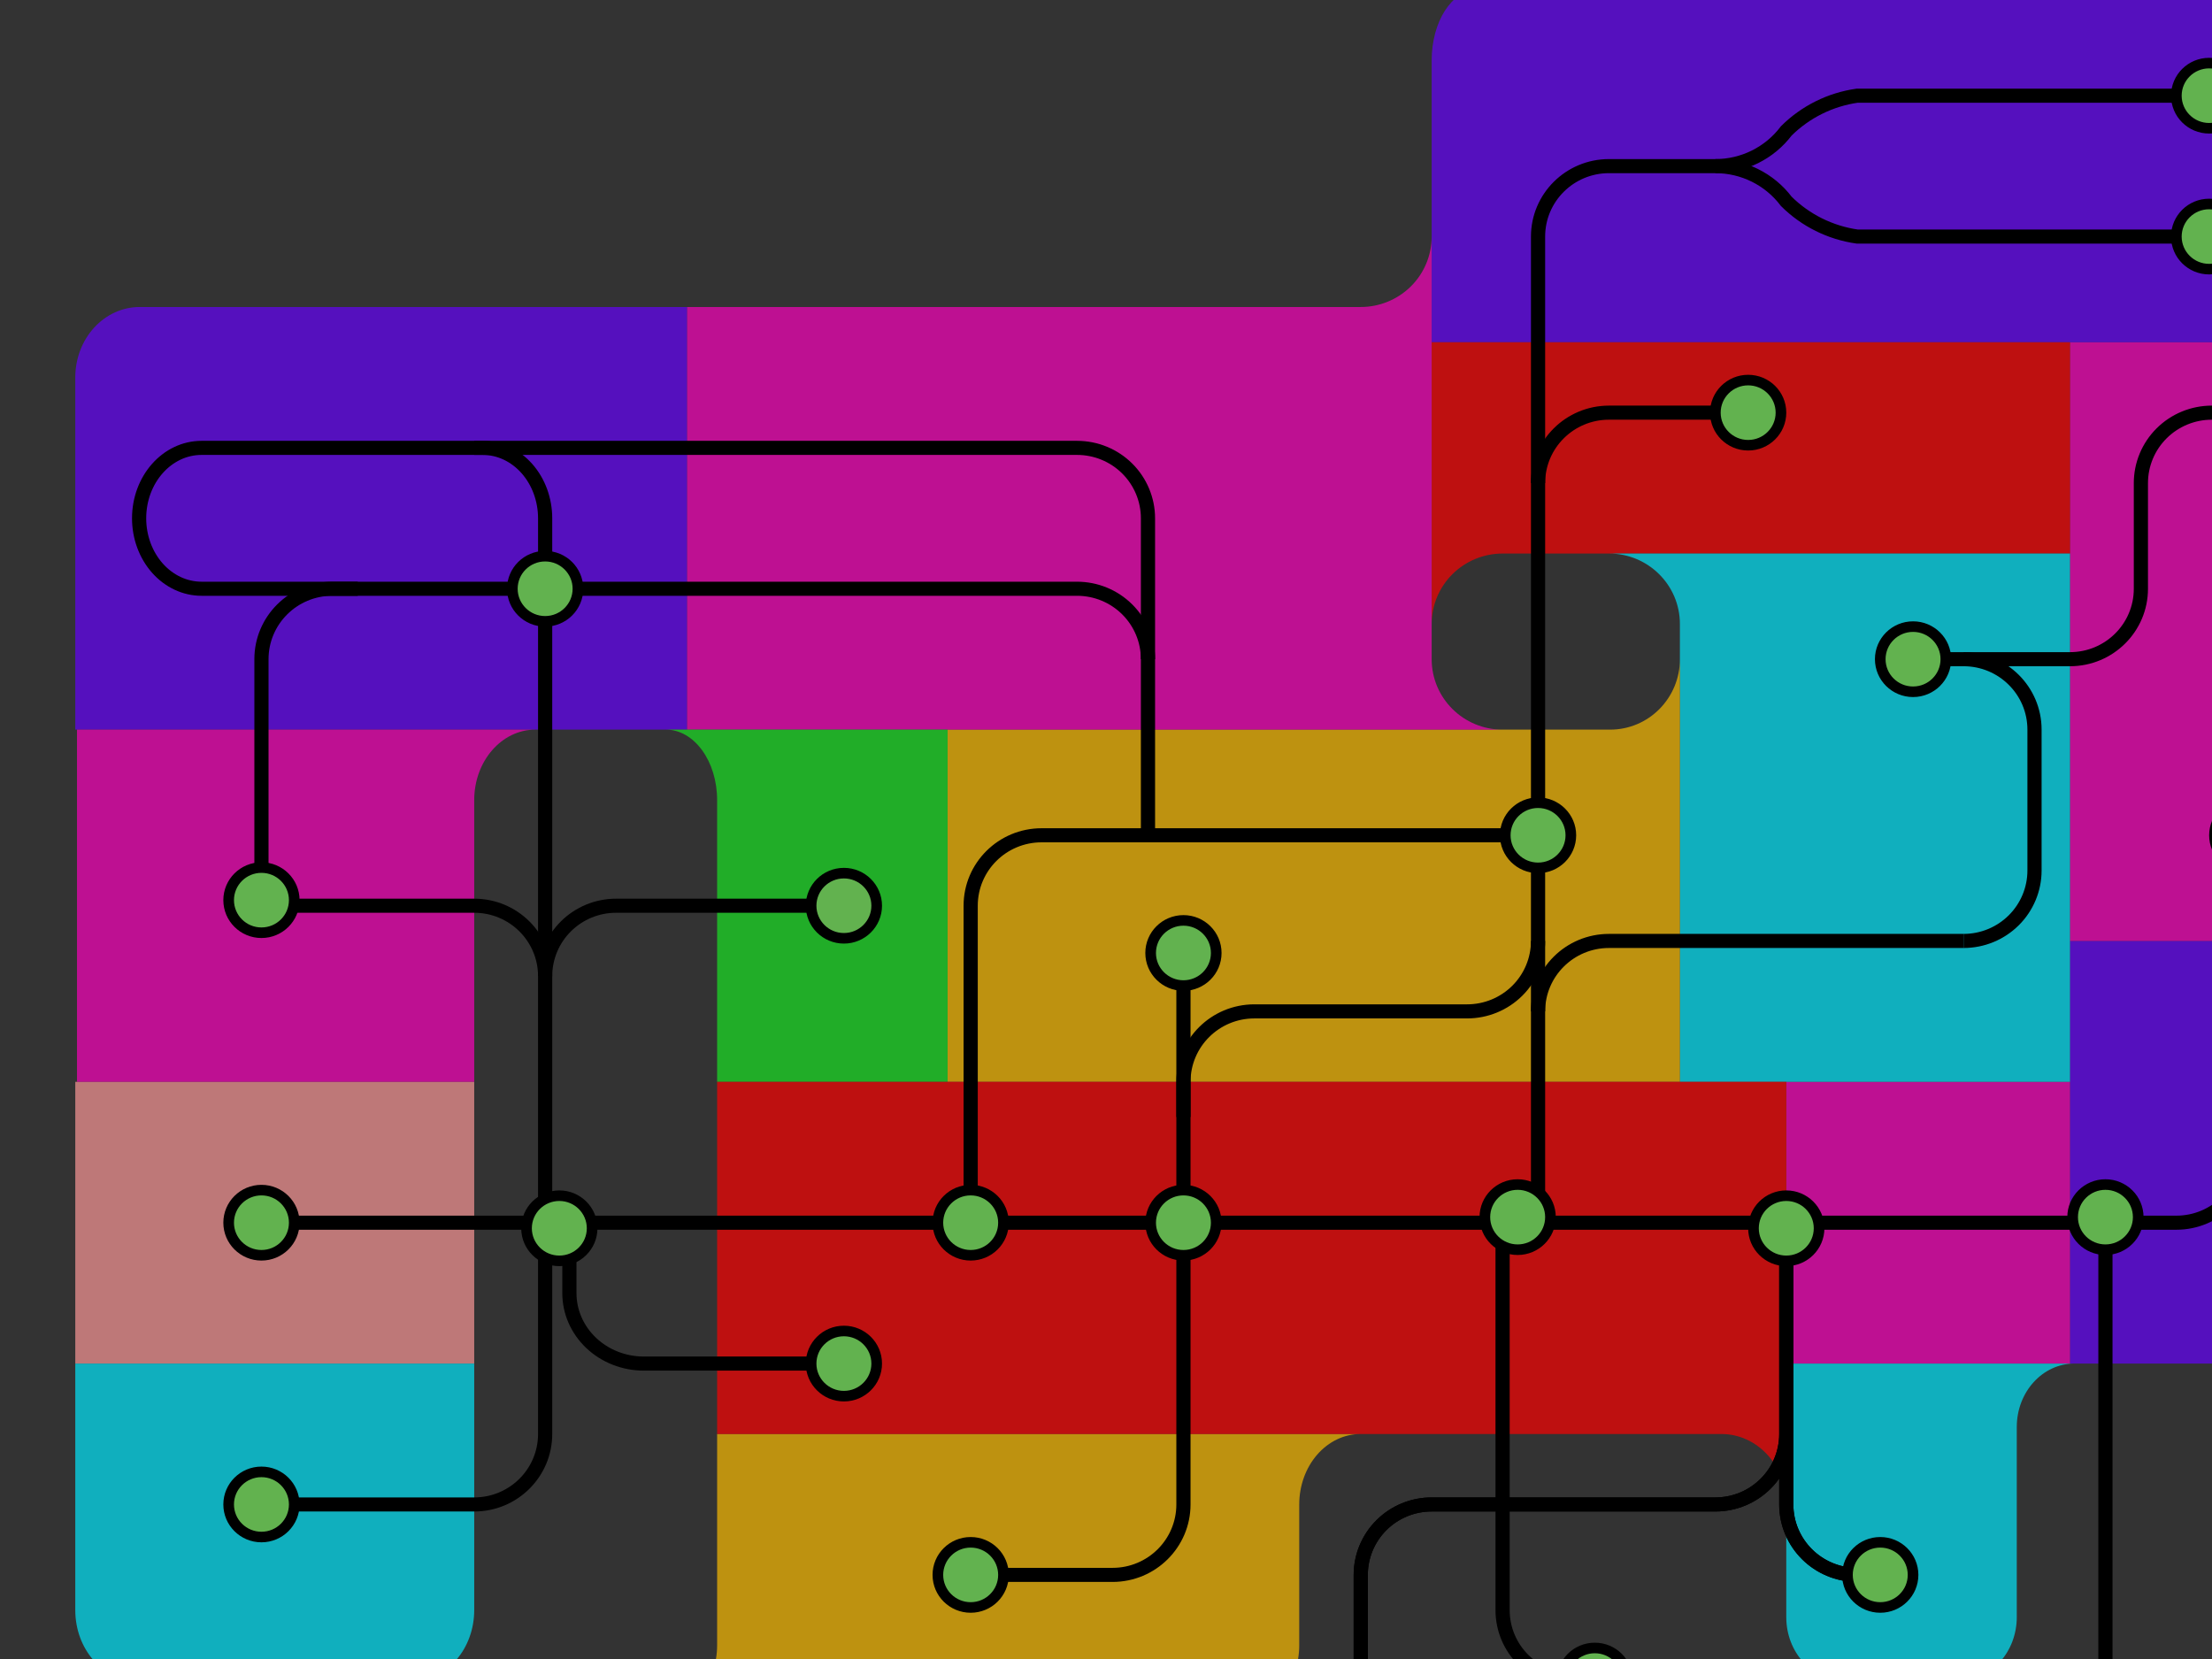 <svg width="640" height="480" xmlns="http://www.w3.org/2000/svg" xmlns:xlink="http://www.w3.org/1999/xlink">
 <rect width="100%" height="100%" fill="#333333" stroke="none"/>
 <!-- Created with SVG-edit - http://svg-edit.googlecode.com/ -->
 <defs>
  <symbol viewBox="0 0 910 660" height="660px" width="910px" y="0px" x="0px" id="svg_2" xmlns:xlink="http://www.w3.org/1999/xlink">
   <g>
    <polyline points="580,390 580,270 780,270 780,390 580,390  " fill="#6600FF" opacity="0.68"/>
    <polyline points="500,310 580,310 580,390 500,390 500,310  " fill="#FF00BF" opacity="0.68"/>
    <polyline points="130,310 17.5,310 17.5,390 130,390 130,310  " fill="#FF9999" opacity="0.68"/>
    <polyline points="510,530 680,530 680,660 510,660 510,530  " fill="#FF00BF" opacity="0.68"/>
    <path d="m379.935,410c-4.583,0 -8.978,2.107 -12.218,5.858c-3.241,3.751 -5.062,8.838 -5.062,14.142l0,40c0,11.046 -7.736,20 -17.28,20l-164.154,0c4.583,0 8.978,-2.107 12.218,-5.858c3.241,-3.751 5.061,-8.838 5.061,-14.142l0,-60l181.435,0" fill="#FFBF00" opacity="0.68"/>
    <path d="m330,490c-4.312,0 -8.45,2.107 -11.5,5.858s-4.764,8.838 -4.764,14.142l0,20c0,11.046 7.279,20 16.264,20l-195.166,0l0,-40c0,-11.046 7.281,-20 16.264,-20l178.902,0" fill="#FF0000" opacity="0.68"/>
    <path d="m370,660l-218.368,0c-4.455,0 -8.727,-2.107 -11.877,-5.858s-4.92,-8.838 -4.92,-14.142l0,-90l226.767,0c2.229,0 4.364,-1.054 5.939,-2.929s2.46,-4.419 2.46,-7.071l-0.001,120" fill="#FF00BF" opacity="0.68"/>
    <path d="m370,540c0,-5.523 4.477,-10 10,-10l130,0l0,130l-140,0l0,-120" fill="#6600FF" opacity="0.68"/>
    <path d="m680,530l178.5,0c4.509,0 8.832,2.107 12.021,5.858c3.188,3.751 4.979,8.838 4.979,14.142l0,90c0,11.046 -7.611,20 -17,20l-178.5,0l0,-130" fill="#6600FF" opacity="0.68"/>
    <path d="m836.511,390l-180.886,0c4.172,0 8.172,2.107 11.122,5.857c2.95,3.752 4.606,8.839 4.606,14.143l0,100c0,11.046 -7.041,20 -15.729,20l188.75,0c-4.171,0 -8.171,-2.107 -11.121,-5.858s-4.606,-8.838 -4.606,-14.142l0,-110c-0.001,-5.523 3.52,-10 7.864,-10" fill="#FFBF00" opacity="0.68"/>
    <path d="m780,390l57.046,0c1.513,0 2.964,-1.055 4.033,-2.93c1.07,-1.875 1.671,-4.418 1.671,-7.07l0,-130c0,-5.523 -2.553,-10 -5.704,-10l-57.046,0l0,150" fill="#FF0000" opacity="0.68"/>
    <path d="m580,100l201.374,0c3.956,0 7.75,2.107 10.548,5.858s4.369,8.838 4.369,14.142l0,110c0,5.523 3.338,10 7.458,10l-23.749,0l0,30l-200,0l0,-170" fill="#FF00BF" opacity="0.68"/>
    <path d="m668.083,100l-268.083,0l0,-80c0,-11.046 5.715,-20 12.767,-20l229.784,0c3.387,0 6.633,2.107 9.026,5.858c2.396,3.751 3.741,8.838 3.741,14.142l0,60c0,11.046 5.714,20 12.765,20" fill="#6600FF" opacity="0.68"/>
    <path d="m400,180l0,-80l180,0l0,60l-160,0c-5.304,0 -10.391,2.107 -14.142,5.858s-5.858,8.838 -5.858,14.142" fill="#FF0000" opacity="0.68"/>
    <path d="m450,160l130,0l0,150l-110,0l0,-130c0,-11.046 -8.954,-20 -20,-20" fill="#00EAFF" opacity="0.68"/>
    <path d="m450.332,210l-186.844,0l0,100l206.512,0l0,-120c0,11.046 -8.806,20 -19.668,20" fill="#FFBF00" opacity="0.68"/>
    <path d="m400,70l0,120c0,11.046 8.954,20 20,20l-230,0l0,-120l190,0c5.304,0 10.391,-2.107 14.142,-5.858s5.858,-8.838 5.858,-14.142" fill="#FF00BF" opacity="0.68"/>
    <path d="m190,90l-154.342,0c-4.815,0 -9.434,2.107 -12.839,5.858c-3.405,3.751 -5.319,8.838 -5.319,14.142l0,100l172.5,0l0,-120" fill="#6600FF" opacity="0.68"/>
    <path d="m184.059,210l79.429,0l0,100l-64.988,0l0,-80c0,-11.046 -6.465,-20 -14.441,-20" fill="#19E624" opacity="0.68"/>
    <path d="m147.233,210l-129.25,0l0,100l112.017,0l0,-80c0,-11.046 7.715,-20 17.233,-20" fill="#FF00BF" opacity="0.68"/>
    <path d="m17.5,390l0,70c0,11.046 7.749,20 17.308,20l77.885,0c4.59,0 8.992,-2.107 12.238,-5.858c3.246,-3.751 5.069,-8.838 5.069,-14.142l0,-70l-112.5,0" fill="#00EAFF" opacity="0.68"/>
    <path d="m198.5,310l0,100l283.227,0c4.848,0 9.494,2.107 12.922,5.858c3.426,3.751 5.351,8.838 5.351,14.142l0,-120l-301.5,0" fill="#FF0000" opacity="0.68"/>
    <path d="m581.25,390l-81.25,0l0,72c0,9.941 7.275,18 16.25,18l32.5,0c4.309,0 8.442,-1.896 11.489,-5.272c3.049,-3.376 4.761,-7.955 4.761,-12.728l0,-54c0,-9.941 7.275,-18 16.25,-18" fill="#00EAFF" opacity="0.68"/>
    <path d="m670,240c5.304,0 10.391,-2.107 14.142,-5.858s5.858,-8.838 5.858,-14.142c0,-11.046 8.954,-20 20,-20" stroke-miterlimit="10" stroke-width="4" stroke="#000000" fill="none"/>
    <path d="m420,355.166l0,104.834c0,11.046 8.954,20 20,20c-11.046,0 -20,8.954 -20,20l0,103.417" stroke-miterlimit="10" stroke-width="4" stroke="#000000" fill="none"/>
    <path d="m360,510l110,0c-11.046,0 -20,8.954 -20,20c0,5.304 -2.107,10.391 -5.858,14.142s-8.838,5.858 -14.142,5.858c-27.614,0 -50,22.386 -50,50s22.386,50 50,50c22.091,0 40,-17.909 40,-40s-17.909,-40 -40,-40c-16.569,0 -30,13.431 -30,30s13.431,30 30,30c11.046,0 20,-8.954 20,-20" stroke-miterlimit="10" stroke-width="4" stroke="#FFFFFF" fill="none"/>
    <path d="m639.25,323.417l0.75,96.583c0,11.046 8.954,20 20,20l80,0c11.046,0 20,8.954 20,20s-8.954,20 -20,20l-60,0c-5.304,0 -10.391,2.107 -14.142,5.858s-5.858,8.838 -5.858,14.142l0,110" stroke-miterlimit="10" stroke-width="4" stroke="#000000" fill="none"/>
    <path d="m726.194,310.866c2.513,6.066 3.806,12.568 3.806,19.134c0,27.614 -22.386,50 -50,50s-50,-22.386 -50,-50s22.386,-50 50,-50c20.223,0 38.455,12.182 46.194,30.866z" stroke-miterlimit="10" stroke-width="4" stroke="#FFFFFF" fill="none"/>
    <path d="m726.194,310.866c2.513,6.066 3.806,12.568 3.806,19.134c0,27.614 -22.386,50 -50,50s-50,-22.386 -50,-50s22.386,-50 50,-50c20.223,0 38.455,12.182 46.194,30.866z" stroke-miterlimit="10" stroke-width="4" stroke="#000000" fill="none"/>
    <path d="m630,330c0,11.046 -8.954,20 -20,20l-530,0" stroke-miterlimit="10" stroke-width="4" stroke="#000000" fill="none"/>
    <path d="m150,344.003l0,-64.003c0,-11.046 -8.954,-20 -20,-20l-60,0" stroke-miterlimit="10" stroke-width="4" stroke="#000000" fill="none"/>
    <path d="m270,341.584l0,-81.584c0,-11.046 8.954,-20 20,-20l130.75,0" stroke-miterlimit="10" stroke-width="4" stroke="#000000" fill="none"/>
    <line y2="344.003" x2="430" y1="250" x1="430" stroke-miterlimit="10" stroke-width="4" stroke="#000000" fill="none"/>
    <path d="m430,230l0,-90c0,-11.046 8.954,-20 20,-20l30,0" stroke-miterlimit="10" stroke-width="4" stroke="#000000" fill="none"/>
    <path d="m430,140l0,-70c0,-11.046 8.954,-20 20,-20l30,0c7.869,0 15.279,-3.705 20,-10c5.409,-5.409 12.427,-8.918 20,-10l90,0" stroke-miterlimit="10" stroke-width="4" stroke="#000000" fill="none"/>
    <path d="m70,250l0,-60c0,-11.046 8.954,-20 20,-20l50.75,0" stroke-miterlimit="10" stroke-width="4" stroke="#000000" fill="none"/>
    <path d="m150,160l0,-10c0,-5.304 -1.856,-10.391 -5.16,-14.142c-3.304,-3.751 -7.784,-5.858 -12.455,-5.858l-79.27,0c-9.729,0 -17.615,8.954 -17.615,20c0,5.304 1.856,10.391 5.16,14.142c3.304,3.751 7.783,5.858 12.455,5.858l44.039,0" stroke-miterlimit="10" stroke-width="4" stroke="#000000" fill="none"/>
    <path d="m150,180l0,100c0,-5.304 2.107,-10.391 5.858,-14.142s8.838,-5.858 14.142,-5.858l55,0" stroke-miterlimit="10" stroke-width="4" stroke="#000000" fill="none"/>
    <path d="m130,130l170,0c5.304,0 10.391,2.107 14.142,5.858s5.858,8.838 5.858,14.142l0,90" stroke-miterlimit="10" stroke-width="4" stroke="#000000" fill="none"/>
    <path d="m159.25,170l140.75,0c5.304,0 10.391,2.107 14.142,5.858s5.858,8.838 5.858,14.142" stroke-miterlimit="10" stroke-width="4" stroke="#000000" fill="none"/>
    <line y2="320" x2="330" y1="280" x1="330" stroke-miterlimit="10" stroke-width="4" stroke="#000000" fill="none"/>
    <path d="m330,340l0,-30c0,-11.046 8.954,-20 20,-20l60,0c5.304,0 10.391,-2.107 14.142,-5.858s5.858,-8.838 5.858,-14.142" stroke-miterlimit="10" stroke-width="4" stroke="#000000" fill="none"/>
    <path d="m330,360l0,70c0,11.046 -8.954,20 -20,20l-30,0" stroke-miterlimit="10" stroke-width="4" stroke="#000000" fill="none"/>
    <path d="m150,360l0,50c0,11.046 -8.954,20 -20,20l-50,0" stroke-miterlimit="10" stroke-width="4" stroke="#000000" fill="none"/>
    <path d="m480,50c7.869,0 15.279,3.705 20,10c5.409,5.409 12.427,8.918 20,10l90,0" stroke-miterlimit="10" stroke-width="4" stroke="#000000" fill="none"/>
    <path d="m430,290c0,-11.046 8.954,-20 20,-20l100,0" stroke-miterlimit="10" stroke-width="4" stroke="#000000" fill="none"/>
    <line y2="250" x2="630" y1="290" x1="630" stroke-miterlimit="10" stroke-width="4" stroke="#000000" fill="none"/>
    <line y2="240" x2="710" y1="240" x1="639.25" stroke-miterlimit="10" stroke-width="4" stroke="#000000" fill="none"/>
    <line y2="210" x2="630" y1="230" x1="630" stroke-miterlimit="10" stroke-width="4" stroke="#000000" fill="none"/>
    <path d="m630,210l0,-30c0,-11.046 8.954,-20 20,-20" stroke-miterlimit="10" stroke-width="4" stroke="#000000" fill="none"/>
    <path d="m630,180l0,-40c0,-11.046 8.954,-20 20,-20l-30,0c-5.304,0 -10.391,2.107 -14.142,5.858s-5.858,8.838 -5.858,14.142l0,30c0,11.046 -8.954,20 -20,20l-40,0" stroke-miterlimit="10" stroke-width="4" stroke="#000000" fill="none"/>
    <path d="m550,270c5.304,0 10.391,-2.107 14.142,-5.858s5.858,-8.838 5.858,-14.142l0,-40c0,-11.046 -8.954,-20 -20,-20" stroke-miterlimit="10" stroke-width="4" stroke="#000000" fill="none"/>
    <path d="m630,160c0,-11.046 8.954,-20 20,-20l70,0" stroke-miterlimit="10" stroke-width="4" stroke="#000000" fill="none"/>
    <line y2="300" x2="800" y1="300" x1="730" stroke-miterlimit="10" stroke-width="4" stroke="#000000" fill="none"/>
    <path d="m740,300c5.304,0 10.391,2.107 14.142,5.858s5.858,8.838 5.858,14.142l0,180" stroke-miterlimit="10" stroke-width="4" stroke="#000000" fill="none"/>
    <line y2="411.5" x2="710" y1="370" x1="710" stroke-miterlimit="10" stroke-width="4" stroke="#000000" fill="none"/>
    <path d="m720,420.75l20,0c5.304,0 11.793,3.054 15.544,6.805s4.456,9.891 4.456,15.195" stroke-miterlimit="10" stroke-width="4" stroke="#000000" fill="none"/>
    <line y2="508.417" x2="800" y1="508.417" x1="769.25" stroke-miterlimit="10" stroke-width="4" stroke="#000000" fill="none"/>
    <path d="m646.194,580c2.513,6.066 3.806,12.568 3.806,19.134c0,27.614 -22.386,50 -50,50s-50,-22.386 -50,-50s22.386,-50 50,-50c20.223,0 38.455,12.182 46.194,30.866z" stroke-miterlimit="10" stroke-width="4" stroke="#000000" fill="none"/>
    <path d="m600,550c5.304,0 10.391,2.107 14.142,5.858s5.858,8.838 5.858,14.142l0,10" stroke-miterlimit="10" stroke-width="4" stroke="#000000" fill="none"/>
    <path d="m660,600c0,-5.304 2.107,-10.391 5.858,-14.142s8.838,-5.858 14.142,-5.858l50.75,0" stroke-miterlimit="10" stroke-width="4" stroke="#000000" fill="none"/>
    <path d="m750.75,580" stroke-miterlimit="10" stroke-width="4" stroke="#000000" fill="none"/>
    <line y2="616.5" x2="852" y1="585.5" x1="852" stroke-miterlimit="10" stroke-width="4" stroke="#000000" fill="none"/>
    <line y2="618.583" x2="739.625" y1="590" x1="740" stroke-miterlimit="10" stroke-width="4" stroke="#000000" fill="none"/>
    <path d="m590,356.834l0,133.166c0,11.046 -8.954,20 -20,20l-100,0" stroke-miterlimit="10" stroke-width="4" stroke="#000000" fill="none"/>
    <path d="m360,510c11.046,0 20,-8.954 20,-20l0,-40c0,-5.304 2.107,-10.391 5.858,-14.142s8.838,-5.858 14.142,-5.858l80,0c11.046,0 20,-8.954 20,-20l0,-50l0,70c0,11.046 8.954,20 20,20" stroke-miterlimit="10" stroke-width="4" stroke="#000000" fill="none"/>
    <path d="m360,510l110,0c-11.046,0 -20,8.954 -20,20c0,5.304 -2.107,10.391 -5.858,14.142s-8.838,5.858 -14.142,5.858c-27.614,0 -50,22.386 -50,50s22.386,50 50,50c22.091,0 40,-17.909 40,-40s-17.909,-40 -40,-40c-16.569,0 -30,13.431 -30,30s13.431,30 30,30c8.425,0 16.141,-5.482 18.902,-13.446c2.98,-8.601 -1.291,-16.55 -10.902,-16.545" stroke-miterlimit="10" stroke-width="4" stroke="#000000" fill="none"/>
    <path d="m270,510l20,0l70,0c11.046,0 20,-8.954 20,-20l0,-40c0,-5.304 2.107,-10.391 5.858,-14.142s8.838,-5.858 14.142,-5.858l80,0c11.046,0 20,-8.954 20,-20l0,-50l0,70c0,11.046 8.954,20 20,20" stroke-miterlimit="10" stroke-width="4" stroke="#000000" fill="none"/>
    <path d="m340,510c-5.304,0 -10.391,2.107 -14.142,5.858s-5.858,8.838 -5.858,14.142l0,40c0,11.046 -8.954,20 -20,20l-20.75,0" stroke-miterlimit="10" stroke-width="4" stroke="#000000" fill="none"/>
    <path d="m225,390l-47.188,0c-5.562,0 -10.896,-2.107 -14.83,-5.857c-3.934,-3.752 -6.143,-8.838 -6.143,-14.143l0,-14.834" stroke-miterlimit="10" stroke-width="4" stroke="#000000" fill="none"/>
   </g>
   <circle r="9.25" cy="170" cx="150" stroke-miterlimit="10" stroke-width="3" stroke="#000000" fill="#62B24F"/>
   <circle r="9.25" cy="260" cx="234.25" stroke-miterlimit="10" stroke-width="3" stroke="#000000" fill="#62B24F"/>
   <circle r="9.25" cy="258.417" cx="70" stroke-miterlimit="10" stroke-width="3" stroke="#000000" fill="#62B24F"/>
   <circle r="9.25" cy="350" cx="70" stroke-miterlimit="10" stroke-width="3" stroke="#000000" fill="#62B24F"/>
   <circle r="9.25" cy="430" cx="70" stroke-miterlimit="10" stroke-width="3" stroke="#000000" fill="#62B24F"/>
   <circle r="9.25" cy="390" cx="234.25" stroke-miterlimit="10" stroke-width="3" stroke="#000000" fill="#62B24F"/>
   <circle r="9.25" cy="351.583" cx="154" stroke-miterlimit="10" stroke-width="3" stroke="#000000" fill="#62B24F"/>
   <circle r="9.25" cy="350.001" cx="270" stroke-miterlimit="10" stroke-width="3" stroke="#000000" fill="#62B24F"/>
   <circle r="9.25" cy="273.417" cx="330" stroke-miterlimit="10" stroke-width="3" stroke="#000000" fill="#62B24F"/>
   <circle r="9.25" cy="240" cx="430" stroke-miterlimit="10" stroke-width="3" stroke="#000000" fill="#62B24F"/>
   <circle r="9.25" cy="350.001" cx="330" stroke-miterlimit="10" stroke-width="3" stroke="#000000" fill="#62B24F"/>
   <circle r="9.25" cy="348.417" cx="424.25" stroke-miterlimit="10" stroke-width="3" stroke="#000000" fill="#62B24F"/>
   <circle r="9.25" cy="351.583" cx="500" stroke-miterlimit="10" stroke-width="3" stroke="#000000" fill="#62B24F"/>
   <circle r="9.25" cy="190" cx="535.75" stroke-miterlimit="10" stroke-width="3" stroke="#000000" fill="#62B24F"/>
   <circle r="9.25" cy="120" cx="489.25" stroke-miterlimit="10" stroke-width="3" stroke="#000000" fill="#62B24F"/>
   <circle r="9.25" cy="30" cx="619.25" stroke-miterlimit="10" stroke-width="3" stroke="#000000" fill="#62B24F"/>
   <circle r="9.25" cy="70" cx="619.25" stroke-miterlimit="10" stroke-width="3" stroke="#000000" fill="#62B24F"/>
   <circle r="9.25" cy="120" cx="660" stroke-miterlimit="10" stroke-width="3" stroke="#000000" fill="#62B24F"/>
   <circle r="9.25" cy="160" cx="660" stroke-miterlimit="10" stroke-width="3" stroke="#000000" fill="#62B24F"/>
   <circle r="9.25" cy="140" cx="719.25" stroke-miterlimit="10" stroke-width="3" stroke="#000000" fill="#62B24F"/>
   <circle r="9.25" cy="198.417" cx="719.25" stroke-miterlimit="10" stroke-width="3" stroke="#000000" fill="#62B24F"/>
   <circle r="9.25" cy="240" cx="719.25" stroke-miterlimit="10" stroke-width="3" stroke="#000000" fill="#62B24F"/>
   <circle r="9.25" cy="240" cx="630" stroke-miterlimit="10" stroke-width="3" stroke="#000000" fill="#62B24F"/>
   <circle r="9.25" cy="300" cx="809.25" stroke-miterlimit="10" stroke-width="3" stroke="#000000" fill="#62B24F"/>
   <circle r="9.25" cy="302.001" cx="720" stroke-miterlimit="10" stroke-width="3" stroke="#000000" fill="#62B24F"/>
   <circle r="9.25" cy="292.751" cx="637" stroke-miterlimit="10" stroke-width="3" stroke="#000000" fill="#62B24F"/>
   <circle r="9.25" cy="323.417" cx="630.833" stroke-miterlimit="10" stroke-width="3" stroke="#000000" fill="#62B24F"/>
   <circle r="9.25" cy="369.999" cx="710.75" stroke-miterlimit="10" stroke-width="3" stroke="#000000" fill="#62B24F"/>
   <circle r="9.25" cy="420.75" cx="710.75" stroke-miterlimit="10" stroke-width="3" stroke="#000000" fill="#62B24F"/>
   <circle r="9.25" cy="508.417" cx="760" stroke-miterlimit="10" stroke-width="3" stroke="#000000" fill="#62B24F"/>
   <circle r="9.25" cy="508.417" cx="806.583" stroke-miterlimit="10" stroke-width="3" stroke="#000000" fill="#62B24F"/>
   <circle r="9.25" cy="348.417" cx="590" stroke-miterlimit="10" stroke-width="3" stroke="#000000" fill="#62B24F"/>
   <circle r="9.25" cy="450" cx="526.5" stroke-miterlimit="10" stroke-width="3" stroke="#000000" fill="#62B24F"/>
   <circle r="9.25" cy="450" cx="270" stroke-miterlimit="10" stroke-width="3" stroke="#000000" fill="#62B24F"/>
   <circle r="9.25" cy="480" cx="446" stroke-miterlimit="10" stroke-width="3" stroke="#000000" fill="#62B24F"/>
   <circle r="9.25" cy="508.417" cx="270" stroke-miterlimit="10" stroke-width="3" stroke="#000000" fill="#62B24F"/>
   <circle r="9.25" cy="590" cx="270" stroke-miterlimit="10" stroke-width="3" stroke="#000000" fill="#62B24F"/>
   <circle r="9.25" cy="602.25" cx="428.583" stroke-miterlimit="10" stroke-width="3" stroke="#000000" fill="#62B24F"/>
   <circle r="9.25" cy="588.417" cx="620" stroke-miterlimit="10" stroke-width="3" stroke="#000000" fill="#62B24F"/>
   <circle r="9.25" cy="615.167" cx="653" stroke-miterlimit="10" stroke-width="3" stroke="#000000" fill="#62B24F"/>
   <circle r="9.25" cy="580" cx="740" stroke-miterlimit="10" stroke-width="3" stroke="#000000" fill="#62B24F"/>
   <circle r="9.25" cy="580" cx="852" stroke-miterlimit="10" stroke-width="3" stroke="#000000" fill="#62B24F"/>
   <circle r="9.25" cy="624.917" cx="740" stroke-miterlimit="10" stroke-width="3" stroke="#000000" fill="#62B24F"/>
   <circle r="9.25" cy="624.417" cx="852" stroke-miterlimit="10" stroke-width="3" stroke="#000000" fill="#62B24F"/>
   <path d="m842.75,580l-92,0" stroke-miterlimit="10" stroke-width="4" stroke="#000000" fill="none"/>
  </symbol>
 </defs>
 <g>
  <title>Layer 1</title>
  <use x="0" y="0" transform="matrix(1.026 0 0 1.019 3.826 -2.886)" xlink:href="#svg_2" id="svg_3"/>
 </g>
</svg>